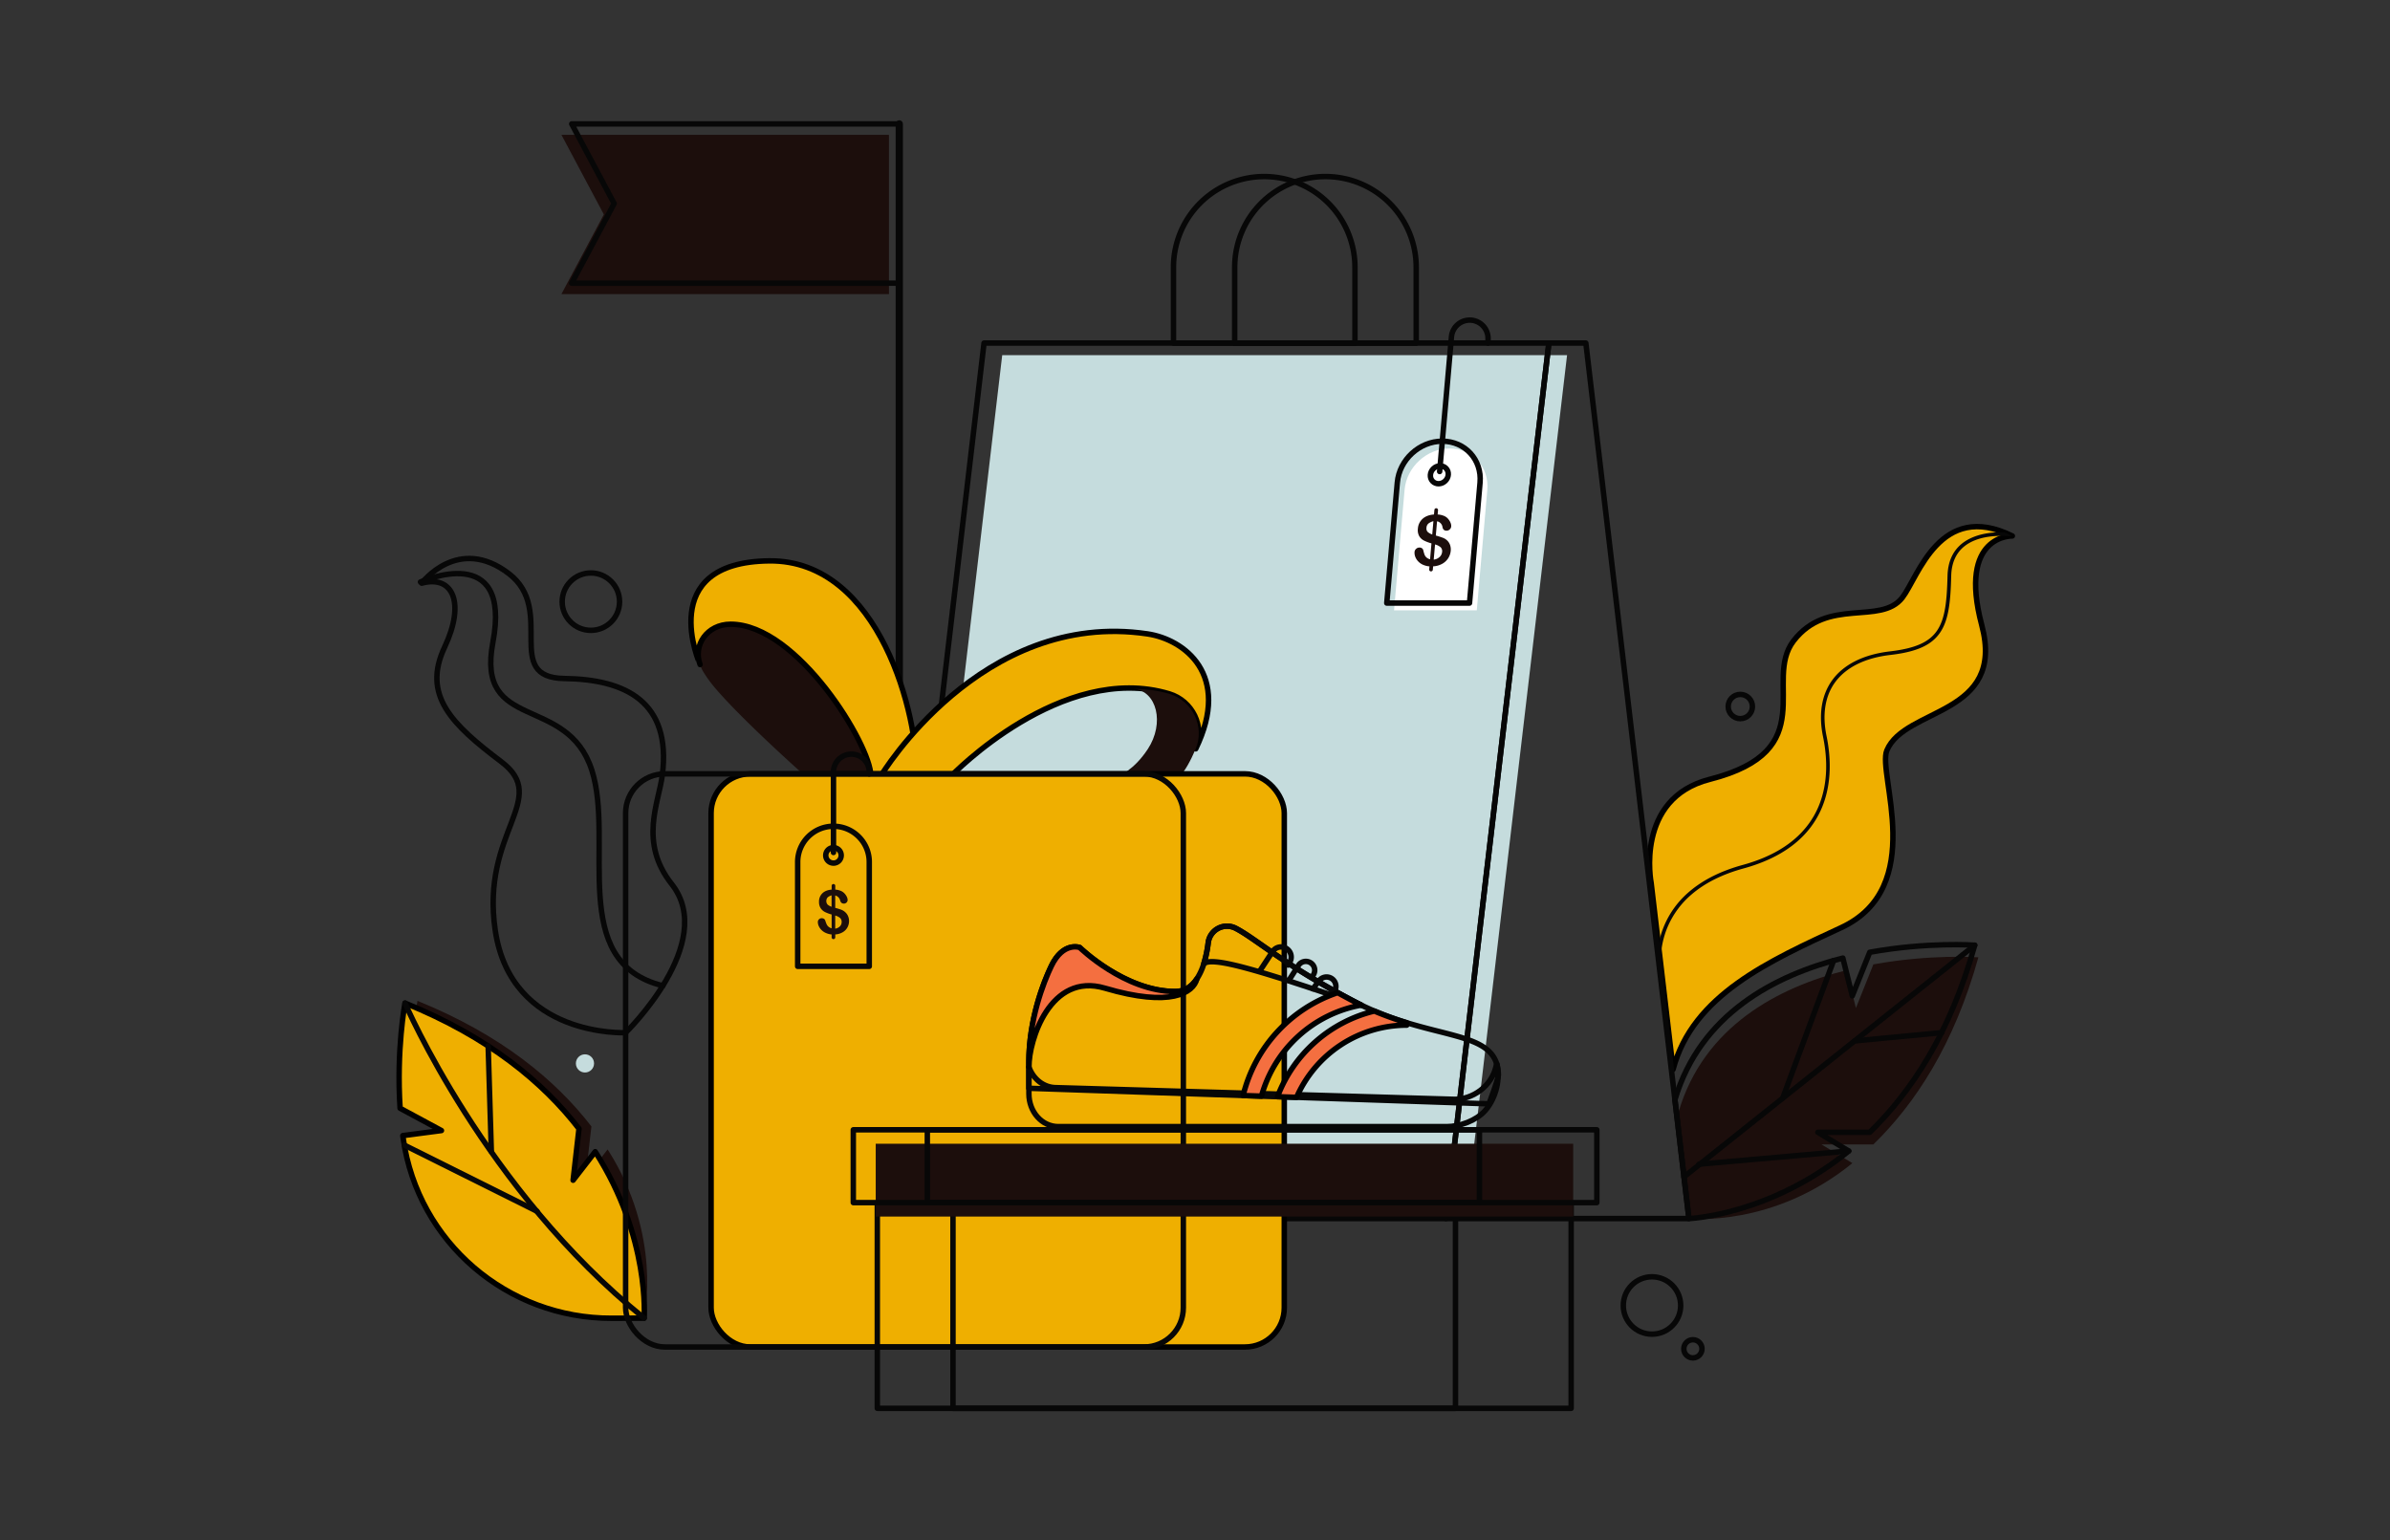 <svg xmlns="http://www.w3.org/2000/svg" viewBox="0 0 2630.79 1695.32"><rect x="0" y="0" width="2630.79" height="1695.32" fill="#333333" stroke="none"/><defs><style>.cls-1,.cls-5{fill:transparent;}.cls-2{fill:#1c0e0c;}.cls-3{fill:#efaf00;}.cls-10,.cls-3{stroke:#000;}.cls-10,.cls-3,.cls-4,.cls-5,.cls-7{stroke-linecap:round;stroke-linejoin:round;}.cls-10,.cls-3,.cls-4,.cls-5{stroke-width:6px;}.cls-4,.cls-7{fill:none;}.cls-4,.cls-5,.cls-7{stroke:#070707;}.cls-6{fill:#070707;}.cls-7{stroke-width:8px;}.cls-8{fill:#c5dcdd;}.cls-9{fill:#fff;}.cls-10{fill:#f46f40;}</style></defs><g id="Layer_2" data-name="Layer 2"><rect id="BACKGROUND" class="cls-1" x="-2742.7" y="-7525.2" width="9809.85" height="9381.84"/></g><g id="Layer_1" data-name="Layer 1"><g id="LEAVES"><path class="cls-2" d="M459.53,1101.79C551.9,1139.15,612,1189.41,651,1240l-6.49,56.72,24.33-31.4c60.68,94.61,40.32,184.36,40.32,184.36l-23.19-.14c-114.65-.68-212.15-84.84-228.39-198.33-.18-1.2-.34-2.4-.5-3.6l42.51-5.57-45.5-24.56v0C449.85,1153.19,459.53,1101.79,459.53,1101.79Z"/><path class="cls-3" d="M445.81,1104.25c92.38,37.36,152.47,87.62,191.51,138.26l-6.48,56.71,24.32-31.4c60.69,94.61,53.89,183.23,53.89,183.23l-35.64.11c-114.94.38-213.22-83.66-229.51-197.44-.17-1.21-.34-2.41-.5-3.61l42.52-5.57L440.41,1220v0C436.14,1155.65,445.81,1104.25,445.81,1104.25Z"/><line class="cls-4" x1="444.93" y1="1260.5" x2="591.15" y2="1333.42"/><line class="cls-5" x1="540.86" y1="1267.7" x2="537.34" y2="1151.48"/><path class="cls-4" d="M445.81,1104.25s88.25,205.78,263.24,346.8"/><path class="cls-3" d="M2215.07,590s-60.21-1.86-33.65,98.2-84.62,90.2-104.49,137.94c-10.62,25.53,45.21,150.81-50.43,195.12-78.62,36.43-163.33,74.08-184.85,155.92L1817.5,972s-18.45-93,64.62-114.13c124.55-31.73,58-107.91,92.09-152.31,37.45-48.7,95.83-16.86,119.73-47.62C2111.47,635.42,2135.16,550.63,2215.07,590Z"/><path class="cls-6" d="M2214.88,590V590a29.15,29.15,0,0,0-3.66.26c-9.16-.77-33.95-1.43-49.59,11.67-8.85,7.42-13.51,18.22-13.84,32.1-.69,28.94-2.87,48.36-12,62-9.41,14.11-25.82,21.57-54.89,24.95-28,3.25-49,13.7-61,30.21-11,15.19-14.19,35.58-9.34,59,4.35,21,6.85,52-5.93,80.85-13.94,31.42-42.71,53.3-85.52,65-23.18,6.35-42.37,15.94-57,28.5A96.74,96.74,0,0,0,1835.8,1020c-9.85,22.93-7.39,42.64-7.36,42.84l-.25,0-2.64-22.41a99,99,0,0,1,6.58-22.05,100.58,100.58,0,0,1,27.4-36.86c15.12-12.94,34.83-22.81,58.59-29.31,97.05-26.58,97.16-99.87,88.59-141.2-5.08-24.51-1.62-46,10-62.12,12.59-17.45,34.64-28.46,63.74-31.85,27.79-3.23,43.34-10.17,52-23.2,8.54-12.82,10.6-31.66,11.28-59.87.36-15.08,5.5-26.89,15.28-35.07,6-5,17.19-11.35,36.13-12.71a106.39,106.39,0,0,1,10.75-.22C2208.85,587.12,2211.82,588.44,2214.88,590Z"/><path class="cls-4" d="M688.65,1136.79s-125.74,6-143.48-112.37c-16.35-109.06,61.13-144.66,6.67-185.84s-87.49-73.17-62.43-126.18c23-48.71,9.3-79.7-25.24-70.4,0,0,40-53.49,96.08-10.43,52.25,40.09-7.86,114.45,61.1,115.36,67.3.89,117.78,25.52,107.76,106-3.84,30.76-26.2,74.09,10.24,120.26C790.36,1037.83,688.65,1136.79,688.65,1136.79Z"/><path class="cls-4" d="M462.84,640.66s100.95-45.81,79.7,66.47c-18.81,99.38,81.8,56.41,108.92,140.69,25.24,78.43-27.39,211.46,78.25,237.32"/><path class="cls-2" d="M2177.69,1053.83c-26.62,96-69.72,161.43-115.6,206H2005l34,20.6c-87.1,71-178.58,61-178.58,61l-12.73-117.5c28.07-94.37,109.77-137,184.84-155.91l10.37,41.61,19.22-48h0C2125.53,1050.06,2177.69,1053.83,2177.69,1053.83Z"/><path class="cls-5" d="M2173.69,1040.48c-26.62,96-69.73,161.44-115.6,206H2001l34,20.61c-87.1,71-175.92,74.35-175.92,74.35l-15.4-130.84c28.08-94.37,109.77-136.95,184.85-155.92l10.36,41.61,19.23-48h0C2121.52,1036.71,2173.69,1040.48,2173.69,1040.48Z"/><line class="cls-5" x1="1853.65" y1="1295.51" x2="2173.69" y2="1040.48"/><line class="cls-5" x1="2018.35" y1="1057.36" x2="1962.29" y2="1208.93"/><line class="cls-5" x1="2041.38" y1="1145.91" x2="2137.17" y2="1136.79"/><line class="cls-5" x1="1870.13" y1="1281.6" x2="2034.97" y2="1267.07"/></g><g id="FLAG"><polygon class="cls-2" points="617.98 323.75 978.53 323.75 978.53 148.42 617.98 148.42 664.69 236.09 617.98 323.75"/><polygon class="cls-5" points="629.32 311.74 989.88 311.74 989.88 136.41 629.32 136.41 676.03 224.08 629.32 311.74"/><line class="cls-7" x1="989.87" y1="136.41" x2="989.87" y2="851.34"/></g><g id="BIG_PACK" data-name="BIG PACK"><polygon class="cls-8" points="1724.94 391 1613.08 1341.42 991.33 1341.42 1103.18 391 1724.94 391"/><polygon class="cls-4" points="1859.05 1341.42 1591.5 1341.42 1704.92 377.65 1745.63 377.65 1859.05 1341.42"/><polygon class="cls-4" points="1704.92 377.65 1591.5 1341.42 969.74 1341.42 1083.17 377.65 1704.92 377.65"/><path class="cls-5" d="M1459,194.36h0a99.88,99.88,0,0,1,99.88,99.88v83.41a0,0,0,0,1,0,0H1359.09a0,0,0,0,1,0,0V294.24A99.88,99.88,0,0,1,1459,194.36Z"/><path class="cls-4" d="M1391.58,194.36h0a99.88,99.88,0,0,1,99.88,99.88v83.41a0,0,0,0,1,0,0H1291.7a0,0,0,0,1,0,0V294.24a99.88,99.88,0,0,1,99.88-99.88Z"/><path class="cls-9" d="M1625.56,671.89h-91.07l11.6-132.65c2.2-25.15,24.37-45.54,49.53-45.54h0c25.15,0,43.75,20.39,41.55,45.54Z"/><path class="cls-4" d="M1617.56,663.88h-91.08l11.61-132.65c2.2-25.15,24.37-45.54,49.52-45.54h0c25.15,0,43.75,20.39,41.55,45.54Z"/><ellipse class="cls-4" cx="1584.37" cy="522.75" rx="10.27" ry="9.41" transform="translate(78.36 1240.68) rotate(-43.75)"/><path class="cls-4" d="M1584.69,519.05l13-148.25a20.17,20.17,0,0,1,20.1-18.42h0a20.17,20.17,0,0,1,20.18,20.17v5.11"/><path class="cls-2" d="M1578.67,616a11.5,11.5,0,0,0,6.17-3.06,8.53,8.53,0,0,0,2.55-5.37,6,6,0,0,0-1.58-5.09,14.77,14.77,0,0,0-5.69-3l-4.68-1.4a42.41,42.41,0,0,1-8.2-3.13,12.57,12.57,0,0,1-5.1-4.89,13.69,13.69,0,0,1-1.4-8.17,15.87,15.87,0,0,1,5.07-10.67q4.51-4.17,12.4-4.84h4.8a22.14,22.14,0,0,1,6.8,1.66,12.05,12.05,0,0,1,4.72,3.78,14.36,14.36,0,0,1,2.28,4,8.67,8.67,0,0,1,.6,3.74,4.92,4.92,0,0,1-1.67,3.27,5,5,0,0,1-3.47,1.38c-2.47,0-4-1.33-4.45-4a7.64,7.64,0,0,0-5.47-6.28l-4.79-.15a14.75,14.75,0,0,0-5.17,2.5,6.42,6.42,0,0,0-2.19,4.69,5.44,5.44,0,0,0,1.27,4.52,13.67,13.67,0,0,0,4.83,2.78l4.68,1.4q4.57,1.29,7.26,2.35A13.6,13.6,0,0,1,1593,595a12.64,12.64,0,0,1,3.18,5,15.15,15.15,0,0,1,.71,6.34,18,18,0,0,1-2.73,8.08,18.21,18.21,0,0,1-6.5,6.14,22.72,22.72,0,0,1-9.59,2.84l-4.81.08a22.58,22.58,0,0,1-7.55-2.08,16.13,16.13,0,0,1-5.18-4,14.55,14.55,0,0,1-2.84-4.92,12.48,12.48,0,0,1-.62-5,5,5,0,0,1,1.7-3.27,5.19,5.19,0,0,1,3.67-1.46,4.66,4.66,0,0,1,2.8.8,3.57,3.57,0,0,1,1.43,2.23,43.77,43.77,0,0,0,1.37,4.75,8.08,8.08,0,0,0,2,3,9.28,9.28,0,0,0,3.89,2.08Z"/><path class="cls-2" d="M1575.17,629H1575a2,2,0,0,1-1.82-2.17l5.73-65.53a2,2,0,1,1,4,.35l-5.73,65.53A2,2,0,0,1,1575.17,629Z"/></g><g id="PRESENT_BOX" data-name="PRESENT BOX"><path class="cls-2" d="M958.54,853.87h-72.6s-69.75-61.77-100.23-98.2a138.63,138.63,0,0,1-11.38-15.85c-14.14-22.93,2.2-52.5,29.14-52.65h.78C877.94,687.17,958.58,820.66,958.54,853.87Z"/><path class="cls-1" d="M998.57,853.87H947.49S898.43,810.42,877,784.78a96,96,0,0,1-8-11.15,24.28,24.28,0,0,1,20.5-37H890C941.86,736.59,998.6,830.51,998.57,853.87Z"/><path class="cls-3" d="M846.72,617.43c122.2-1.28,164.71,173.35,162,236.44H958.54c0-33.21-80.6-166.7-154.29-166.7-26.14,0-41.54,23.29-33.66,44.38C770.59,731.55,719.94,618.76,846.72,617.43Z"/><path class="cls-3" d="M1316.19,824.36c10.25-24.56-3.55-52.86-29.11-60.57-118.52-35.75-239.7,90.08-239.7,90.08H969.74s110.1-183.31,293.4-156.06C1303.27,703.77,1356,742.42,1316.19,824.36Z"/><path class="cls-2" d="M1316,824.78c-5.51,12.88-12.25,24.94-17,29.09h-67.39s16.14-5.46,31.72-29.09c18.93-28.69,10.17-64.2-15.78-66.63,13.32.41,26.58,1.73,39.56,5.64C1312.78,771.55,1326.6,800.12,1316,824.78Z"/><rect class="cls-3" x="782.73" y="851.87" width="630.94" height="630.94" rx="43.27"/><rect class="cls-5" x="688.65" y="851.87" width="613.9" height="630.94" rx="43.27"/><path class="cls-1" d="M950.64,928.46a39.39,39.39,0,0,0-67.25,27.85v114.76h78.79V956.31A39.24,39.24,0,0,0,950.64,928.46Zm-27.85,29a8.51,8.51,0,1,1,8.5-8.51A8.51,8.51,0,0,1,922.79,957.48Z"/><path class="cls-4" d="M945.3,921.12A39.39,39.39,0,0,0,878.05,949v114.76h78.79V949A39.24,39.24,0,0,0,945.3,921.12Zm-27.85,29a8.5,8.5,0,1,1,8.5-8.5A8.51,8.51,0,0,1,917.45,950.14Z"/><path class="cls-4" d="M917.45,938.43V849.9a19.69,19.69,0,0,1,19.69-19.7h0a19.7,19.7,0,0,1,19.7,19.7v2"/><path class="cls-2" d="M933.46,1008.41a12.15,12.15,0,0,0-3.12-4.3,13.58,13.58,0,0,0-4.3-2.66c-1.61-.61-3.77-1.28-6.47-2l-.19,0V985.81h.19a7.42,7.42,0,0,1,5.2,5.43c.64,2.32,2,3.47,4.16,3.47a4,4,0,0,0,2.9-1.19,3.89,3.89,0,0,0,1.19-2.83,8,8,0,0,0-.8-3.24A14.2,14.2,0,0,0,930,984a12,12,0,0,0-4.38-3.27,20.32,20.32,0,0,0-6-1.44h-.19v-4.15a2,2,0,0,0-4,0v4.16q-6.75.59-10.32,4.18a12.53,12.53,0,0,0-3.59,9.23,12.41,12.41,0,0,0,1.84,7.06,12.22,12.22,0,0,0,4.78,4.24,39.94,39.94,0,0,0,7.29,2.7v15.21a8.66,8.66,0,0,1-3.48-1.79,7.9,7.9,0,0,1-2-2.6,40.8,40.8,0,0,1-1.54-4.11,3.52,3.52,0,0,0-1.41-1.93,4.34,4.34,0,0,0-2.49-.69,4.07,4.07,0,0,0-3.05,1.26,4,4,0,0,0-1.23,2.83,11.27,11.27,0,0,0,.91,4.34,14.7,14.7,0,0,0,2.83,4.26,15.82,15.82,0,0,0,4.78,3.41,20.82,20.82,0,0,0,6.66,1.8v3.13a2,2,0,1,0,4,0v-3.19h.19a18.24,18.24,0,0,0,8.08-2.46,13.78,13.78,0,0,0,5.16-5.32,14.43,14.43,0,0,0,1.75-7A13.55,13.55,0,0,0,933.46,1008.41ZM911,995.81a6.08,6.08,0,0,1,.1-8,11.19,11.19,0,0,1,4.25-2.15V998.2A13,13,0,0,1,911,995.81Zm13.64,23.8a9,9,0,0,1-5.1,2.66h-.19v-14.38l.19,0a14.23,14.23,0,0,1,5.16,2.64,5.6,5.6,0,0,1,1.75,4.4A6.69,6.69,0,0,1,924.67,1019.61Z"/></g><g id="ABSTRACT_ELEMENTS" data-name="ABSTRACT ELEMENTS"><circle class="cls-5" cx="650.4" cy="662.33" r="31.58"/><circle class="cls-5" cx="1818.42" cy="1437.11" r="31.58"/><circle class="cls-5" cx="1915.64" cy="777.77" r="13.34"/><circle class="cls-5" cx="1863.46" cy="1484.81" r="10.01"/><circle class="cls-8" cx="643.9" cy="1170.64" r="10.01"/></g><g id="BOX_SHOE" data-name="BOX &amp; SHOE"><g id="BOX"><rect class="cls-5" x="1049" y="1323.88" width="680.45" height="226.45"/><rect class="cls-5" x="965.7" y="1323.88" width="636.4" height="226.45"/><rect class="cls-2" x="963.96" y="1259.06" width="767.74" height="80.17"/><rect class="cls-5" x="1020.75" y="1243.71" width="736.95" height="80.17"/><rect class="cls-5" x="939.27" y="1243.71" width="689.24" height="80.17"/></g><g id="SHOE"><path class="cls-5" d="M1649.35,1183.43c-.47,5.5-10.38,31.72-10.38,31.72L1132.54,1198v-28.27c0-47.38,16.1-88.3,24.63-106.07,13.15-27.44,31.36-20.6,31.36-20.6s49.53,48.41,105.08,48.41c10.71,0,18.39-5.67,23.86-13.92a65.6,65.6,0,0,0,7.59-16.48,131.93,131.93,0,0,0,4.86-23.21,20.87,20.87,0,0,1,30.22-16c21.81,11.21,48.29,36.3,119.16,74.6q5.34,2.9,11,5.87C1576.56,1147.67,1648.43,1130.79,1649.35,1183.43Z"/><path class="cls-5" d="M1592.4,1240.2c14.67,0,32.55-6.64,42.16-17.38s17.68-30.34,13.17-51.4h-.4c-4.84,26-28.16,38.75-45.7,38.75l-439.06-12.88c-13.62,0-25.27-9.4-30-22.71v29.49c0,20,14.47,36.13,32.33,36.13Z"/><path class="cls-10" d="M1317.48,1077.55c-3.85,15.37-28.81,31.74-101.23,10.26-60.31-17.89-83.71,57.27-83.71,86.77v-4.86c0-47.38,16.1-88.3,24.63-106.07,13.15-27.44,31.36-20.6,31.36-20.6s49.53,48.41,105.08,48.41c10.71,0,18.39-5.67,23.86-13.92Z"/><path class="cls-5" d="M1498.59,1106.55c-109.68-37.51-164.57-54.49-173.53-45.49a131.93,131.93,0,0,0,4.86-23.21,20.87,20.87,0,0,1,30.22-16C1382,1033.1,1418.41,1066.44,1498.59,1106.55Z"/><path class="cls-4" d="M1386.6,1069.06l14.22-21.62a11.14,11.14,0,0,1,15.9-2.87h0a11.13,11.13,0,0,1,3.19,14.35l-1.89,3.46"/><path class="cls-4" d="M1419.21,1078.5l10.07-15.78a9.73,9.73,0,0,1,13.89-2.51h0a9.73,9.73,0,0,1,2.78,12.54l-1.66,3"/><path class="cls-4" d="M1469.23,1090.77a10.31,10.31,0,0,0-2.94-13.27h0a10.31,10.31,0,0,0-14.7,2.66l-6.37,8.35"/><path class="cls-10" d="M1498.39,1106.45a139.81,139.81,0,0,0-109.83,100.21l-20.21-.68a159.68,159.68,0,0,1,104.1-113.22q3.36,1.85,6.85,3.73,5.34,2.9,11,5.87C1493,1103.79,1495.71,1105.14,1498.39,1106.45Z"/><path class="cls-10" d="M1548.48,1125.86v2.65A132.49,132.49,0,0,0,1427.2,1208l-21-.72A152.65,152.65,0,0,1,1512.8,1113,357.53,357.53,0,0,0,1548.48,1125.86Z"/></g></g></g></svg>